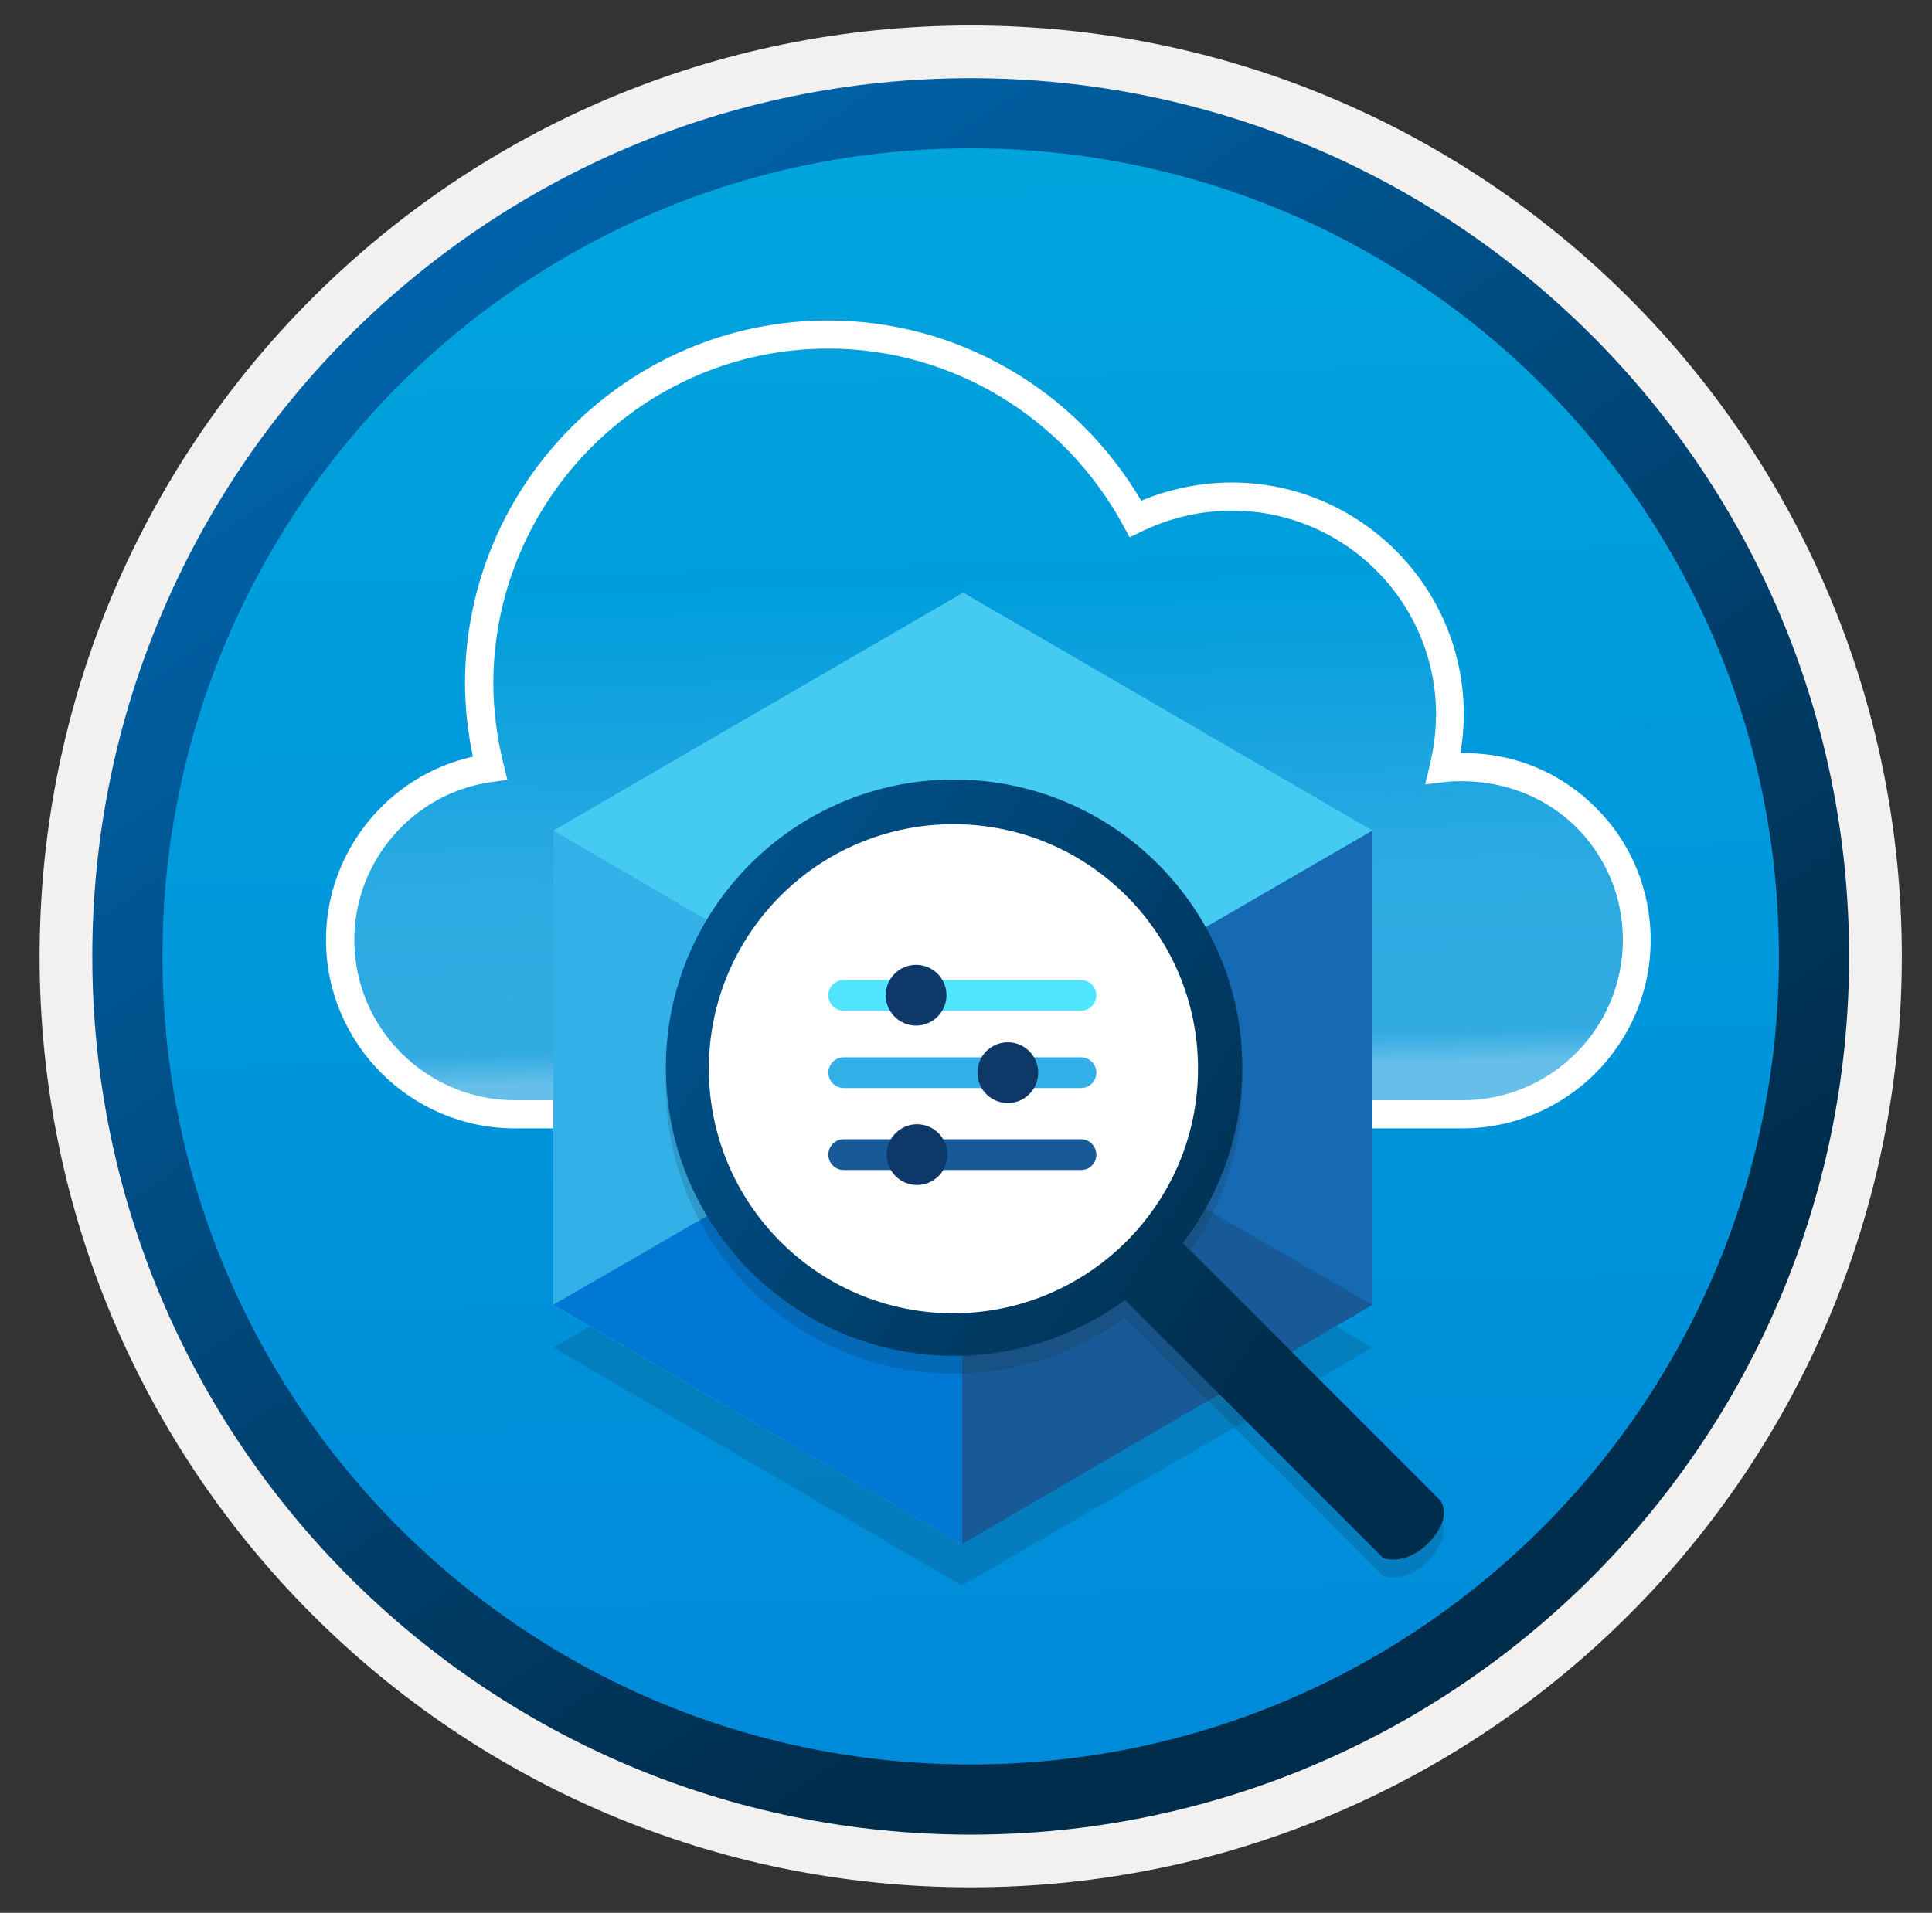 <svg width="103" height="102" viewBox="0 0 103 102" fill="none" xmlns="http://www.w3.org/2000/svg">
<rect x="0" y="0" width="103" height="102" fill="#333333" stroke="none"/>
<path d="M51.75 97.81C25.9 97.81 4.94 76.86 4.94 51C4.94 25.14 25.9 4.19 51.75 4.19C77.6 4.19 98.56 25.15 98.56 51C98.56 76.85 77.6 97.81 51.75 97.81Z" fill="url(#paint0_linear)"/>
<path fill-rule="evenodd" clip-rule="evenodd" d="M97.65 51C97.65 76.35 77.1 96.9 51.75 96.9C26.4 96.9 5.85 76.35 5.85 51C5.85 25.65 26.4 5.1 51.75 5.1C77.1 5.1 97.65 25.65 97.65 51ZM51.75 1.36C79.17 1.36 101.39 23.58 101.39 51C101.39 78.42 79.16 100.64 51.75 100.64C24.33 100.64 2.11 78.41 2.11 51C2.11 23.58 24.33 1.36 51.75 1.36Z" fill="#F2F1F0"/>
<path fill-rule="evenodd" clip-rule="evenodd" d="M94.84 51C94.84 74.8 75.55 94.09 51.75 94.09C27.95 94.09 8.66 74.8 8.66 51C8.66 27.2 27.95 7.91 51.75 7.91C75.55 7.91 94.84 27.2 94.84 51ZM51.75 4.17C77.61 4.17 98.58 25.14 98.58 51C98.58 76.86 77.61 97.83 51.75 97.83C25.89 97.83 4.92 76.86 4.92 51C4.92 25.14 25.88 4.17 51.75 4.17Z" fill="url(#paint1_linear)"/>
<path opacity="0.4" d="M27.44 59.42C22.31 59.42 18.13 55.25 18.13 50.12C18.13 45.43 21.6 41.57 26.12 40.95C25.77 39.5 25.55 37.97 25.55 36.39C25.59 26.13 33.89 17.84 44.16 17.84C51.23 17.84 57.37 21.83 60.53 27.66C62.07 26.91 63.82 26.48 65.66 26.48C72.07 26.48 77.29 31.7 77.29 38.1C77.29 39.06 77.16 40.03 76.94 40.95C77.29 40.91 77.64 40.91 77.99 40.91C83.08 40.87 87.25 44.99 87.25 50.12C87.25 55.25 83.08 59.42 77.95 59.42H27.44Z" fill="url(#paint2_linear)"/>
<path d="M77.96 60.17H27.44C21.9 60.17 17.38 55.66 17.38 50.12C17.38 45.41 20.7 41.35 25.21 40.35C24.93 39 24.79 37.67 24.79 36.39C24.83 25.74 33.52 17.09 44.15 17.09C51.01 17.09 57.34 20.75 60.84 26.7C62.37 26.07 64.02 25.73 65.66 25.73C72.49 25.73 78.04 31.28 78.04 38.1C78.04 38.77 77.98 39.45 77.86 40.16C77.93 40.16 78 40.16 78.08 40.16C80.71 40.16 83.18 41.18 85.05 43.04C86.95 44.92 88 47.44 88 50.12C88.01 55.66 83.5 60.17 77.96 60.17ZM44.16 18.59C34.35 18.59 26.34 26.58 26.3 36.4C26.3 37.8 26.48 39.28 26.85 40.78L27.05 41.59L26.23 41.7C22.05 42.27 18.89 45.89 18.89 50.12C18.89 54.83 22.73 58.67 27.45 58.67H77.97C82.69 58.67 86.52 54.84 86.52 50.12C86.52 47.84 85.63 45.7 84.02 44.1C82.41 42.51 80.27 41.68 78.02 41.66C77.99 41.66 77.97 41.66 77.94 41.66C77.64 41.66 77.34 41.66 77.05 41.7L75.98 41.83L76.23 40.78C76.45 39.85 76.56 38.95 76.56 38.1C76.56 32.1 71.68 27.23 65.68 27.23C64.03 27.23 62.37 27.61 60.87 28.34L60.22 28.65L59.88 28.02C56.72 22.2 50.7 18.59 44.16 18.59Z" fill="white"/>
<path opacity="0.15" d="M51.35 59.17L73.17 71.86L51.28 84.55L29.5 71.86L51.35 59.17Z" fill="#1F1D20"/>
<path d="M51.28 56.98V82.34L29.5 69.59V44.29L51.28 56.98Z" fill="#32B0E7"/>
<path d="M51.35 31.6L73.17 44.29L51.28 56.98L29.5 44.29L51.35 31.6Z" fill="#45CAF2"/>
<path d="M73.17 44.29V69.58L51.28 82.34V56.98L73.17 44.29Z" fill="#156AB3"/>
<path d="M51.28 82.34V56.98L73.17 69.579L51.28 82.34Z" fill="#185A97"/>
<path d="M51.28 82.34V56.98L29.5 69.579L51.28 82.34Z" fill="#0078D4"/>
<path opacity="0.15" d="M76.8 80.98L63.06 67.24C65.05 64.65 66.23 61.41 66.23 57.89C66.23 49.4 59.34 42.53 50.86 42.53C42.38 42.53 35.5 49.41 35.5 57.89C35.5 66.38 42.38 73.25 50.86 73.25C54.26 73.25 57.4 72.14 59.97 70.27L73.73 84.03C73.73 84.03 74.93 84.5 76.2 83.17C77.47 81.84 76.8 80.98 76.8 80.98ZM37.79 57.95C37.79 50.75 43.63 44.91 50.83 44.91C58.03 44.91 63.87 50.75 63.87 57.95C63.87 65.15 58.01 70.99 50.82 70.99C43.63 70.99 37.79 65.15 37.79 57.95Z" fill="#1F1D20"/>
<path d="M51.31 70.83C59.1 70.83 65.41 64.51 65.41 56.73C65.41 48.95 59.1 42.62 51.31 42.62C43.52 42.62 37.2 48.94 37.2 56.73C37.2 64.52 43.52 70.83 51.31 70.83Z" fill="white"/>
<path d="M76.8 80.02L63.06 66.28C65.05 63.69 66.23 60.45 66.23 56.93C66.23 48.44 59.34 41.57 50.86 41.57C42.38 41.57 35.5 48.45 35.5 56.93C35.5 65.41 42.38 72.3 50.87 72.3C54.27 72.3 57.41 71.19 59.98 69.32L73.74 83.08C73.74 83.08 74.94 83.55 76.21 82.22C77.47 80.89 76.8 80.02 76.8 80.02ZM37.79 56.99C37.79 49.79 43.63 43.95 50.83 43.95C58.03 43.95 63.87 49.79 63.87 56.99C63.87 64.19 58.01 70.03 50.82 70.03C43.63 70.03 37.79 64.19 37.79 56.99Z" fill="url(#paint3_linear)"/>
<path d="M58.45 53.08C58.45 52.63 58.08 52.26 57.63 52.26H44.98C44.53 52.26 44.16 52.63 44.16 53.08C44.16 53.53 44.53 53.9 44.98 53.9H57.63C58.09 53.89 58.45 53.53 58.45 53.08Z" fill="#50E6FF"/>
<path d="M47.22 53.07C47.22 53.97 47.95 54.69 48.84 54.69C49.73 54.69 50.46 53.96 50.46 53.07C50.46 52.17 49.73 51.45 48.84 51.45C47.95 51.45 47.22 52.17 47.22 53.07Z" fill="#0D3868"/>
<path d="M58.45 57.2C58.45 56.75 58.08 56.38 57.63 56.38H44.98C44.53 56.38 44.16 56.75 44.16 57.2C44.16 57.65 44.53 58.02 44.98 58.02H57.63C58.09 58.02 58.45 57.65 58.45 57.2Z" fill="#32B0E7"/>
<path d="M52.11 57.2C52.11 58.1 52.84 58.82 53.73 58.82C54.63 58.82 55.35 58.09 55.35 57.2C55.35 56.31 54.62 55.58 53.73 55.58C52.84 55.58 52.11 56.3 52.11 57.2Z" fill="#0D3868"/>
<path d="M58.45 61.57C58.45 61.12 58.08 60.75 57.63 60.75H44.98C44.53 60.75 44.16 61.12 44.16 61.57C44.16 62.02 44.53 62.39 44.98 62.39H57.63C58.09 62.39 58.45 62.03 58.45 61.57Z" fill="#185A97"/>
<path d="M47.27 61.57C47.27 62.47 48 63.19 48.89 63.19C49.79 63.19 50.51 62.46 50.51 61.57C50.51 60.68 49.78 59.95 48.89 59.95C48 59.95 47.27 60.68 47.27 61.57Z" fill="#0D3868"/>
<defs>
<linearGradient id="paint0_linear" x1="49.98" y1="-13.789" x2="53.962" y2="131.981" gradientUnits="userSpaceOnUse">
<stop stop-color="#00ABDE"/>
<stop offset="1" stop-color="#007ED8"/>
</linearGradient>
<linearGradient id="paint1_linear" x1="3.183" y1="-20.625" x2="98.71" y2="120.257" gradientUnits="userSpaceOnUse">
<stop stop-color="#007ED8"/>
<stop offset="0.707" stop-color="#002D4C"/>
</linearGradient>
<linearGradient id="paint2_linear" x1="51.185" y1="-11.317" x2="53.011" y2="62.698" gradientUnits="userSpaceOnUse">
<stop offset="0.573" stop-color="white" stop-opacity="0"/>
<stop offset="0.782" stop-color="white" stop-opacity="0.43"/>
<stop offset="0.904" stop-color="white" stop-opacity="0.5"/>
<stop offset="0.927" stop-color="white"/>
</linearGradient>
<linearGradient id="paint3_linear" x1="-1.204" y1="23.55" x2="99.641" y2="88.207" gradientUnits="userSpaceOnUse">
<stop stop-color="#007ED8"/>
<stop offset="0.707" stop-color="#002D4C"/>
</linearGradient>
</defs>
</svg>

